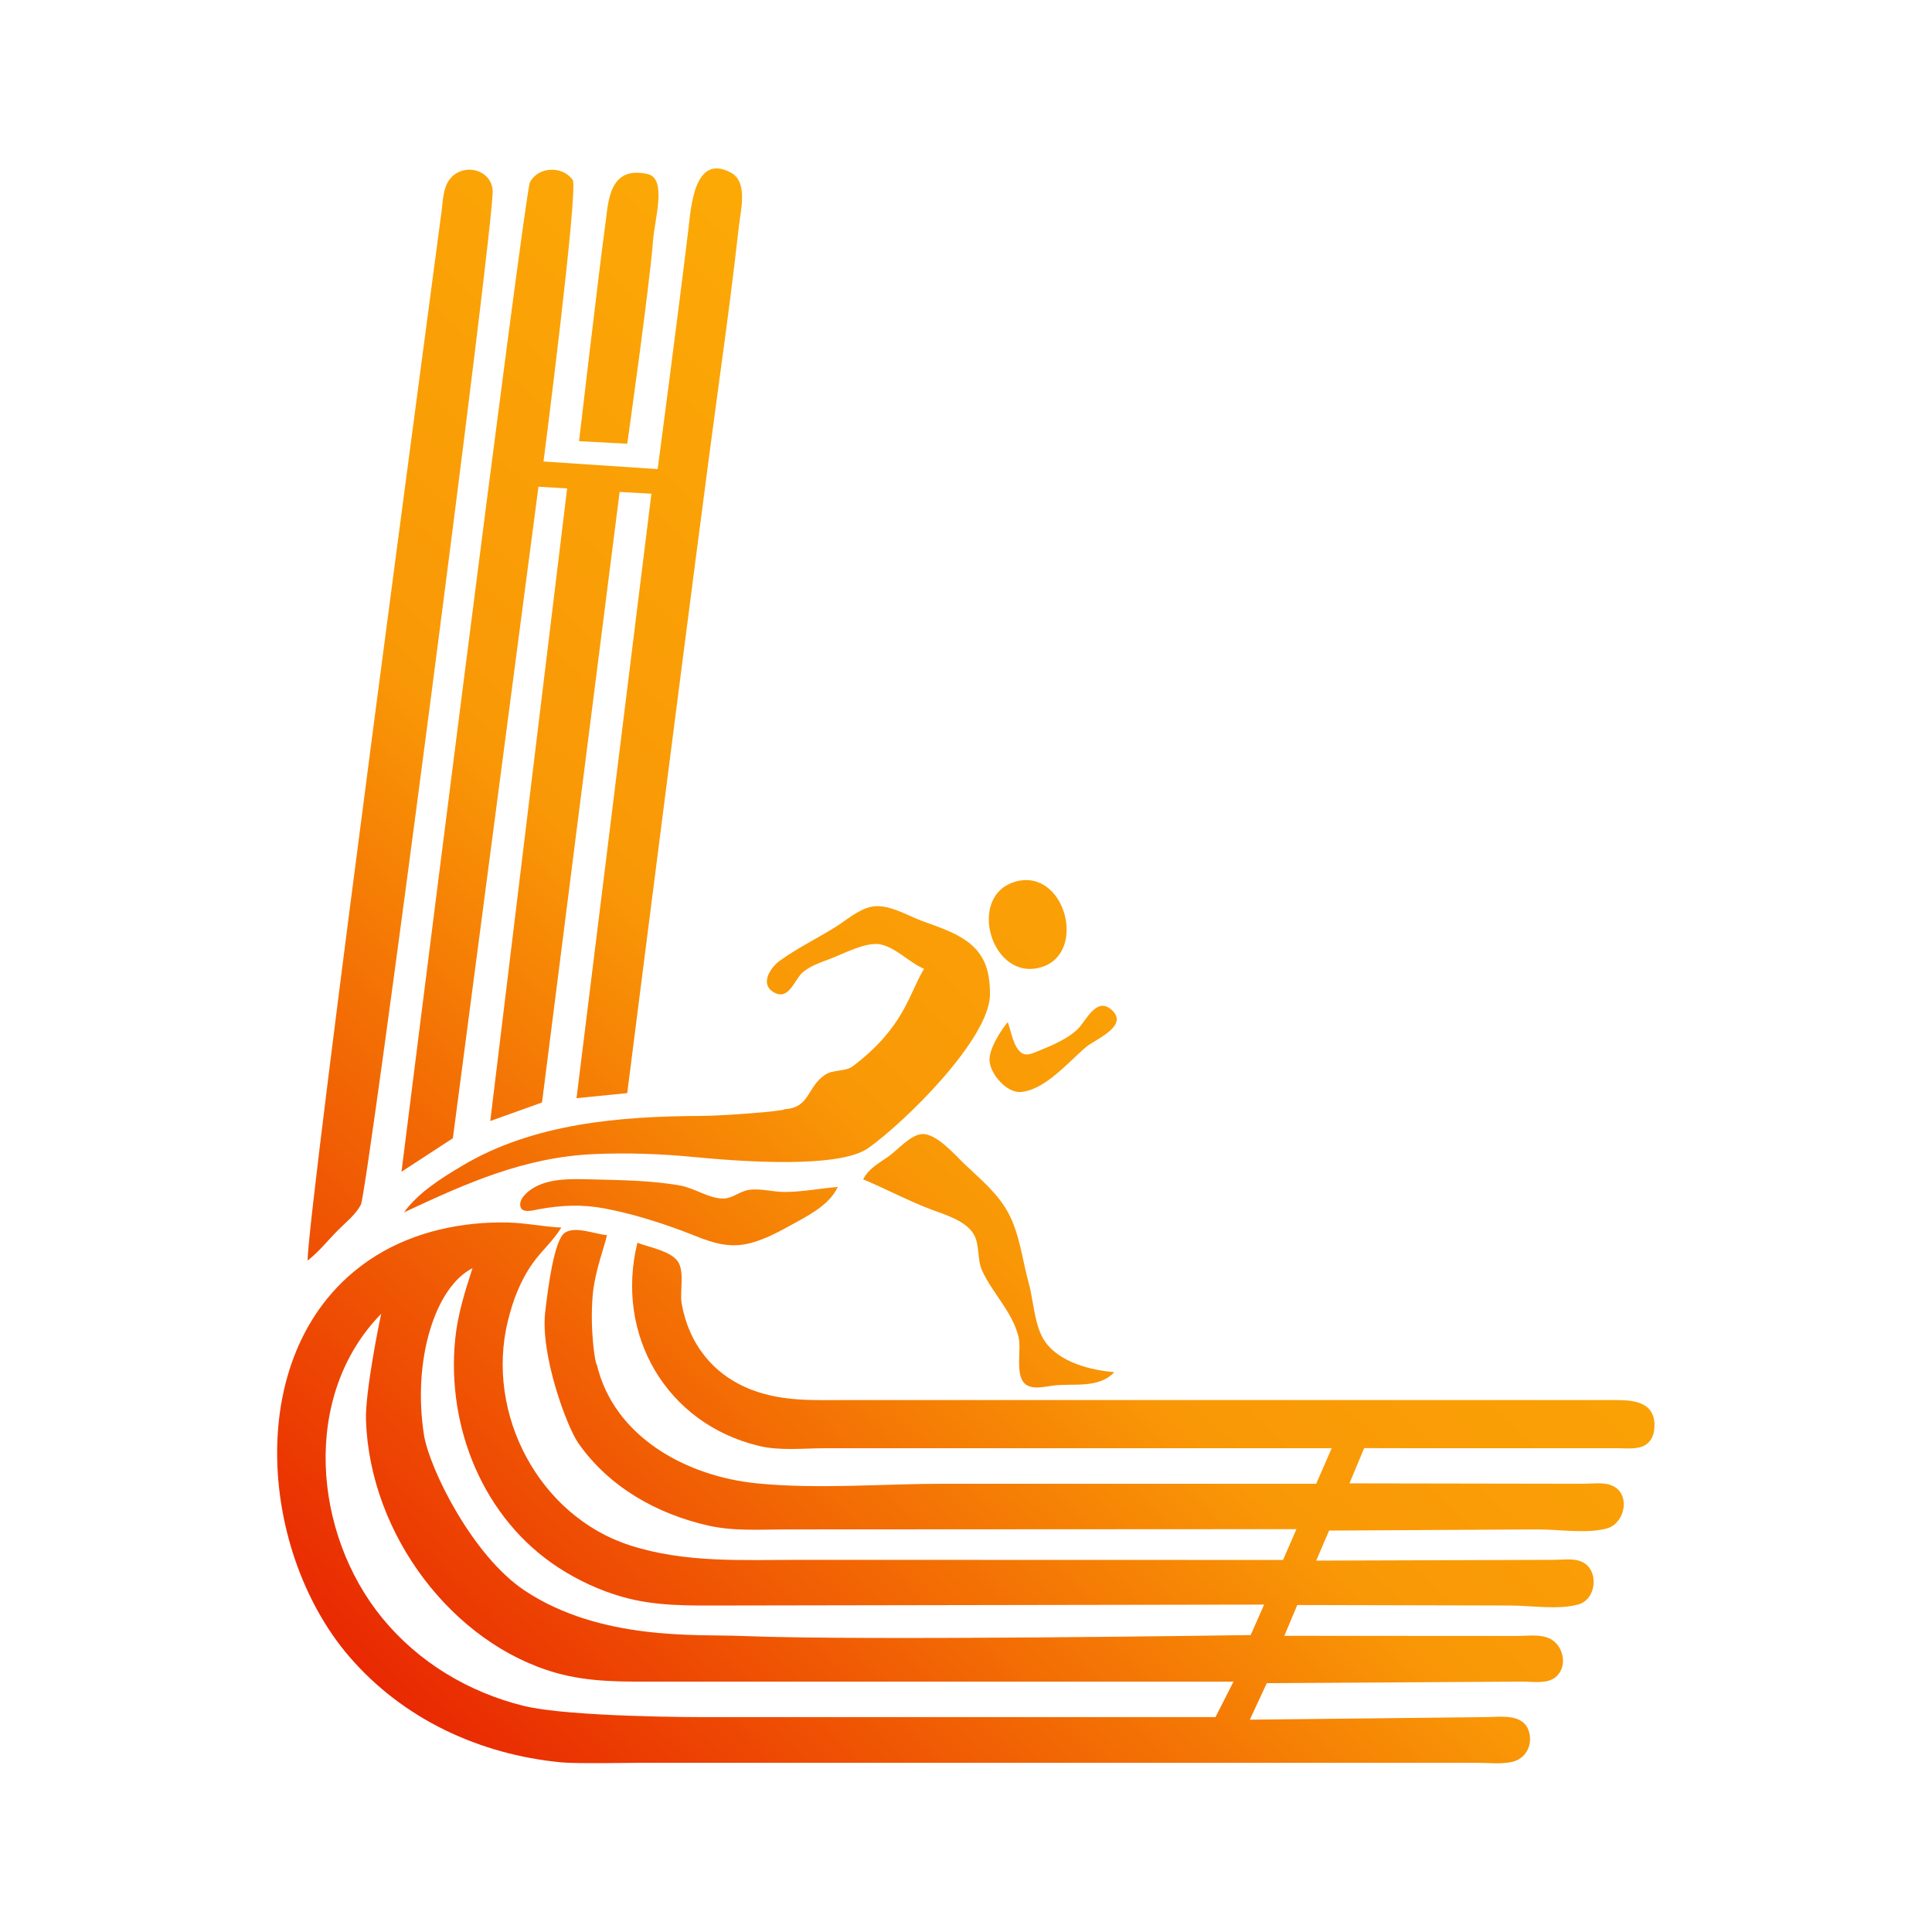 <?xml version="1.0" encoding="UTF-8" standalone="no"?>
<!DOCTYPE svg PUBLIC "-//W3C//DTD SVG 1.1//EN" "http://www.w3.org/Graphics/SVG/1.1/DTD/svg11.dtd">
<svg width="100%" height="100%" viewBox="0 0 1080 1080" version="1.1" xmlns="http://www.w3.org/2000/svg" xmlns:xlink="http://www.w3.org/1999/xlink" xml:space="preserve" xmlns:serif="http://www.serif.com/" style="fill-rule:evenodd;clip-rule:evenodd;stroke-linejoin:round;stroke-miterlimit:2;">
    <g transform="matrix(1.418,0,0,1.418,-226.491,-123.469)">
        <path d="M353.941,162.001C354.904,173.2 304.623,556.974 301.987,562C299.949,565.885 296.058,568.937 293,572C289.019,575.987 285.464,580.586 281,584C281.002,564.098 332.689,179.646 333.845,170C334.399,165.378 334.465,159.77 338.228,156.434C343.84,151.458 353.286,154.368 353.941,162.001Z" style="fill:url(#_Linear1);"/>
        <path d="M385.5,158.028C387.826,161.416 374,269 374,269L419,272C419,272 427.359,208.703 431.155,177C432.168,168.542 433.524,147.289 447.941,155.179C454.673,158.863 451.735,169.904 451.05,176C448.802,196.021 446.172,216.042 443.424,236C435.26,295.275 407,518 407,518L387,520L416.526,281.71L404,281L373.4,521.697L353,529L383.307,279.603L372,278.947L338.258,535.787L318,549C318,549 366.444,163.438 368.611,159.028C371.73,152.679 381.562,152.293 385.5,158.028Z" style="fill:url(#_Linear2);"/>
        <path d="M388,261L407,262C407,262 415.832,199.723 417.155,182C417.811,173.214 422.82,157.401 414.941,155.661C399.753,152.307 399.562,166.734 398.424,175C395.949,192.966 388,261 388,261Z" style="fill:url(#_Linear3);fill-rule:nonzero;"/>
        <path d="M560.001,434.639C540.711,440.147 550.458,474.009 570,468.427C588.678,463.092 579.626,429.035 560.001,434.639Z" style="fill:url(#_Linear4);fill-rule:nonzero;"/>
        <path d="M502,539.68C490.566,547.772 452.484,545.057 433,543.17C420.136,541.924 406.939,541.473 394,542.039C366.345,543.25 343.582,553.523 319,565C324.617,557.19 333.814,551.474 342,546.604C370.105,529.884 404.063,527.153 436,526.999C445.697,526.953 469.602,525.027 469.017,524.336C479.139,523.789 477.76,515.547 485.043,510.742C488.325,508.576 492.924,509.682 495.999,507.347C516.287,491.941 517.939,479.032 524,469C518.16,466.543 513.228,460.844 507,459.404C501.454,458.12 492.209,463.088 487,465.064C483.404,466.428 479.068,467.844 476.144,470.418C472.766,473.392 470.62,482.131 464.318,477.971C459.296,474.657 463.678,468.33 467.019,465.904C473.906,460.904 481.777,457.074 489,452.575C493.396,449.837 497.861,445.778 503,444.573C509.436,443.063 517.121,447.851 523,450.05C530.312,452.785 539.084,455.333 544.471,461.301C549.037,466.36 549.992,472.461 550,479C550.021,496.528 516.335,529.535 502,539.68Z" style="fill:url(#_Linear5);"/>
        <path d="M557,490C554.173,493.424 549.696,500.428 549.812,505C549.947,510.299 556.497,517.933 562.001,517.562C571.679,516.908 581.07,505.538 588,499.734C591.317,496.956 604.452,491.722 598.396,485.603C592.19,479.334 587.944,489.432 584.725,492.621C580.616,496.692 574.286,499.276 569,501.416C567.024,502.216 564.535,503.53 562.499,502.184C559.169,499.981 558.343,493.502 557,490Z" style="fill:url(#_Linear6);fill-rule:nonzero;"/>
        <path d="M500,552C509.107,555.792 517.729,560.47 527,563.95C532.354,565.959 539.864,568.153 543.258,573.105C546.154,577.331 544.754,583.312 546.916,588C551.126,597.132 558.665,603.949 561.239,614C562.505,618.943 559.848,628.642 563.603,632.397C566.391,635.184 571.61,633.685 575,633.286C583.051,632.336 592.926,634.573 599,628C589.675,627.258 577.367,624.094 571.703,615.96C567.462,609.869 567.252,600.077 565.293,593C562.768,583.875 561.707,573.367 557.095,565C552.902,557.393 546.183,551.88 540,546C536.295,542.476 528.673,533.553 523,534.168C518.385,534.669 513.661,540.388 510,542.964C506.119,545.694 502.202,547.689 500,552Z" style="fill:url(#_Linear7);fill-rule:nonzero;"/>
        <path d="M490,555C483.048,555.549 475.977,556.971 469,556.971C464.321,556.971 459.696,555.487 455,556.144C451.443,556.642 448.597,559.473 445,559.559C439.501,559.692 433.502,555.464 428,554.464C416.75,552.422 404.402,552.294 393,552.015C385.595,551.833 376.635,551.415 370.04,555.367C367.808,556.705 364.195,559.611 364.882,562.668C365.538,565.585 370.106,564.147 372,563.803C380.939,562.18 389.031,561.779 398,563.46C408.202,565.371 418.265,568.484 428,572.053C435.602,574.84 442.663,578.577 451,577.907C458.938,577.269 467.142,572.457 474,568.688C480.085,565.344 486.971,561.44 490,555Z" style="fill:url(#_Linear8);fill-rule:nonzero;"/>
        <path d="M399,574C398.064,578.526 394.171,588.286 393.368,597.829C392.223,611.448 394.393,624.955 395,625C401.825,653.735 430.551,669.085 458,671.829C482.176,674.247 507.696,672 532,672L678.602,672L684.702,658L485,658C476.551,658 467.264,659.078 459,657.101C422.361,648.335 402.089,613.172 411,577C415.467,578.723 424.216,580.252 426.972,584.418C429.714,588.563 427.617,596.206 428.464,601C431.257,616.808 440.879,629.146 456,634.935C468.517,639.727 480.827,639 494,639L796,639C803.363,639 811.961,639.445 811.961,649C811.961,652.253 810.953,655.323 807.941,656.972C805.066,658.547 799.406,658 798,658C795.836,658 737.033,657.982 720,658C711.934,658.009 697.51,657.955 697.51,657.955L691.709,671.845L784,672C787.406,672 791.725,671.332 794.956,672.603C802.861,675.713 800.481,687.779 792.996,689.682C784.902,691.74 774.343,690 766,690L683.685,690.46L678.602,702.305L772,702C775.406,702 779.725,701.332 782.956,702.603C790.241,705.469 789.339,717.49 781.985,719.566C774.009,721.819 763.266,720 755,720L671.14,719.803L666.036,731.948L758,732C762.059,732 767.245,731.199 770.956,733.179C776.307,736.033 777.876,744.456 772.772,748.397C769.455,750.957 763.92,750 760,750L659.133,750.603L652.432,765.01L745,764C751.146,764 760.506,762.242 762.562,770.005C763.923,775.141 761.195,780.372 755.985,781.606C751.587,782.647 746.492,782 742,782L413,782C408.727,782 387.182,782.421 381,781.83C348.828,778.756 318.539,764.779 297.3,740C260.615,697.2 254.963,614.972 308,582.066C323.387,572.519 341.999,568.603 360,569.015C367.02,569.175 373.987,570.699 381,571C377.904,576.151 373.271,580.104 369.782,585C364.828,591.949 361.9,599.756 359.898,608C351.073,644.338 372.086,684.616 408,696.255C429.778,703.312 452.431,702 475,702L665.532,702.047L670.809,689.896L470,690C459.689,690 449.127,690.788 439,688.501C418.679,683.91 399.833,673.302 387.721,656C383.153,649.475 372.712,621.178 374.647,604.368C375.783,594.494 378.215,575.794 382.419,573.029C386.59,570.284 394.388,573.633 399,574ZM346,587C331.069,594.613 322.322,623.58 326.845,652.614C328.931,666 345.991,700.409 366.514,714.072C396.516,734.044 434.819,731.284 452,732C499.796,733.993 652.777,731.645 652.777,731.645L658.068,719.638L445,720C431.331,720 418.28,720.362 405,716.573C396.151,714.047 387.724,710.14 380,705.135C350.287,685.883 335.696,649.748 339.171,615C340.134,605.361 343.022,596.153 346,587ZM304,647C303.619,635.974 309.355,607.82 310,605C278.433,637.254 283.095,691.623 310.465,725C324.675,742.33 344.368,754.142 366,759.525C384.303,764.079 437,764 437,764L638.895,763.997L646,750L420,750C406.022,750 392.595,750.408 379,746.572C338.385,735.112 305.565,692.332 304,647Z" style="fill:url(#_Linear9);"/>
    </g>
    <defs>
        <linearGradient id="_Linear1" x1="0" y1="0" x2="1" y2="0" gradientUnits="userSpaceOnUse" gradientTransform="matrix(638.171,-669.352,669.352,638.171,195.952,797.467)"><stop offset="0" style="stop-color:rgb(227,0,0);stop-opacity:1"/><stop offset="0.44" style="stop-color:rgb(249,152,6);stop-opacity:1"/><stop offset="1" style="stop-color:rgb(255,190,7);stop-opacity:1"/></linearGradient>
        <linearGradient id="_Linear2" x1="0" y1="0" x2="1" y2="0" gradientUnits="userSpaceOnUse" gradientTransform="matrix(638.171,-669.352,669.352,638.171,195.952,797.467)"><stop offset="0" style="stop-color:rgb(227,0,0);stop-opacity:1"/><stop offset="0.44" style="stop-color:rgb(249,152,6);stop-opacity:1"/><stop offset="1" style="stop-color:rgb(255,190,7);stop-opacity:1"/></linearGradient>
        <linearGradient id="_Linear3" x1="0" y1="0" x2="1" y2="0" gradientUnits="userSpaceOnUse" gradientTransform="matrix(638.171,-669.352,669.352,638.171,195.952,797.467)"><stop offset="0" style="stop-color:rgb(227,0,0);stop-opacity:1"/><stop offset="0.44" style="stop-color:rgb(249,152,6);stop-opacity:1"/><stop offset="1" style="stop-color:rgb(255,190,7);stop-opacity:1"/></linearGradient>
        <linearGradient id="_Linear4" x1="0" y1="0" x2="1" y2="0" gradientUnits="userSpaceOnUse" gradientTransform="matrix(638.171,-669.352,669.352,638.171,195.952,797.467)"><stop offset="0" style="stop-color:rgb(227,0,0);stop-opacity:1"/><stop offset="0.44" style="stop-color:rgb(249,152,6);stop-opacity:1"/><stop offset="1" style="stop-color:rgb(255,190,7);stop-opacity:1"/></linearGradient>
        <linearGradient id="_Linear5" x1="0" y1="0" x2="1" y2="0" gradientUnits="userSpaceOnUse" gradientTransform="matrix(638.171,-669.352,669.352,638.171,195.952,797.467)"><stop offset="0" style="stop-color:rgb(227,0,0);stop-opacity:1"/><stop offset="0.44" style="stop-color:rgb(249,152,6);stop-opacity:1"/><stop offset="1" style="stop-color:rgb(255,190,7);stop-opacity:1"/></linearGradient>
        <linearGradient id="_Linear6" x1="0" y1="0" x2="1" y2="0" gradientUnits="userSpaceOnUse" gradientTransform="matrix(638.171,-669.352,669.352,638.171,195.952,797.467)"><stop offset="0" style="stop-color:rgb(227,0,0);stop-opacity:1"/><stop offset="0.44" style="stop-color:rgb(249,152,6);stop-opacity:1"/><stop offset="1" style="stop-color:rgb(255,190,7);stop-opacity:1"/></linearGradient>
        <linearGradient id="_Linear7" x1="0" y1="0" x2="1" y2="0" gradientUnits="userSpaceOnUse" gradientTransform="matrix(638.171,-669.352,669.352,638.171,195.952,797.467)"><stop offset="0" style="stop-color:rgb(227,0,0);stop-opacity:1"/><stop offset="0.44" style="stop-color:rgb(249,152,6);stop-opacity:1"/><stop offset="1" style="stop-color:rgb(255,190,7);stop-opacity:1"/></linearGradient>
        <linearGradient id="_Linear8" x1="0" y1="0" x2="1" y2="0" gradientUnits="userSpaceOnUse" gradientTransform="matrix(638.171,-669.352,669.352,638.171,195.952,797.467)"><stop offset="0" style="stop-color:rgb(227,0,0);stop-opacity:1"/><stop offset="0.44" style="stop-color:rgb(249,152,6);stop-opacity:1"/><stop offset="1" style="stop-color:rgb(255,190,7);stop-opacity:1"/></linearGradient>
        <linearGradient id="_Linear9" x1="0" y1="0" x2="1" y2="0" gradientUnits="userSpaceOnUse" gradientTransform="matrix(638.171,-669.352,669.352,638.171,195.952,797.467)"><stop offset="0" style="stop-color:rgb(227,0,0);stop-opacity:1"/><stop offset="0.44" style="stop-color:rgb(249,152,6);stop-opacity:1"/><stop offset="1" style="stop-color:rgb(255,190,7);stop-opacity:1"/></linearGradient>
    </defs>
</svg>
